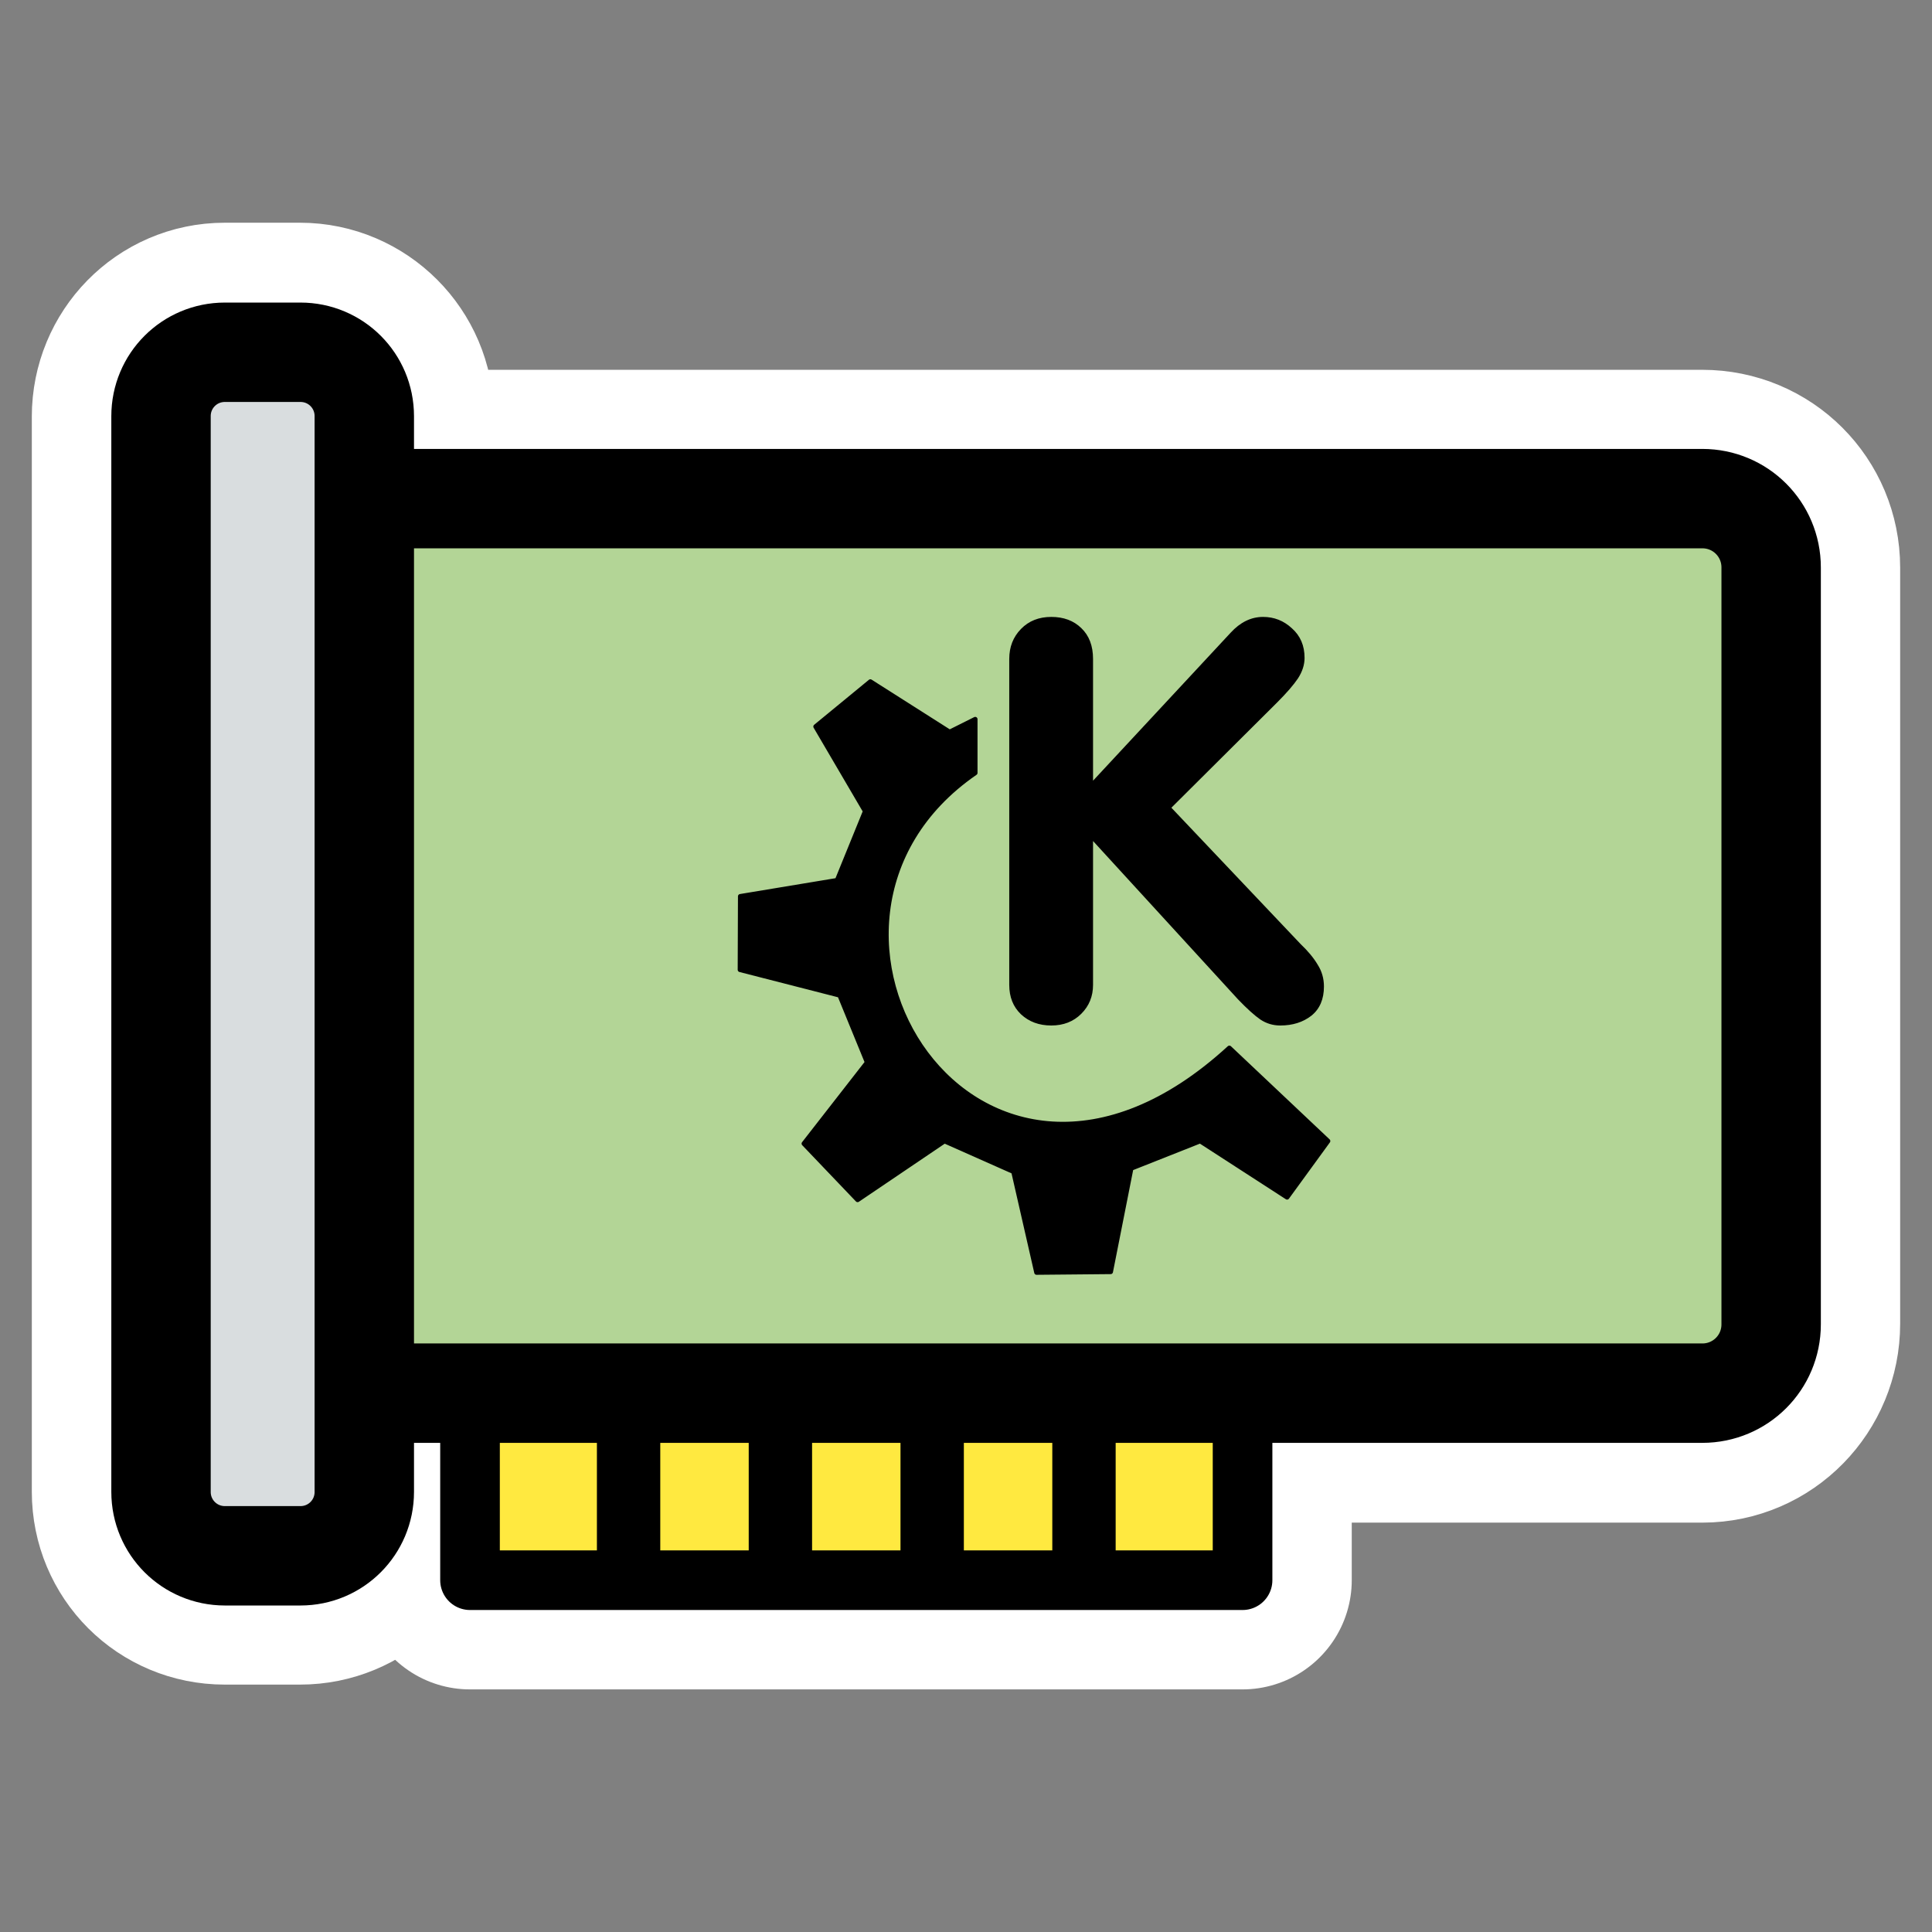 <svg:svg xmlns:dc="http://purl.org/dc/elements/1.1/" xmlns:ns1="http://inkscape.sourceforge.net/DTD/sodipodi-0.dtd" xmlns:ns2="http://www.inkscape.org/namespaces/inkscape" xmlns:ns4="http://web.resource.org/cc/" xmlns:rdf="http://www.w3.org/1999/02/22-rdf-syntax-ns#" xmlns:svg="http://www.w3.org/2000/svg" _SVGFile__filename="oldscale/apps/hardware.svg" height="60.751" id="svg1" version="1.0" viewBox="-0.375 -0.097 60.751 60.751" width="60.751" x="0" y="0" ns1:docbase="/home/danny/work/icons/primary/scalable/apps" ns1:docname="hardware.svgz" ns1:version="0.32" ns2:version="0.41">
  <svg:rect x="-0.375" y="-0.097" width="60.751" height="60.751" fill="#808080" stroke="none"/>
  <ns1:namedview bordercolor="#666666" borderopacity="1.0" id="base" pagecolor="#ffffff" ns2:current-layer="svg1" ns2:cx="45.614225" ns2:cy="29.793787" ns2:pageopacity="0.0" ns2:pageshadow="2" ns2:window-height="691" ns2:window-width="1020" ns2:window-x="0" ns2:window-y="0" ns2:zoom="6.3717397" />
  <svg:g id="g1752">
    <svg:path d="m14.403 43.962v5.626h24.29v-5.626h-24.29z" id="path1108" style="stroke-linejoin:round;stroke:#ffffff;stroke-linecap:round;stroke-width:6.875;fill:none" />
    <svg:path d="m6.688 10.969c-1.113 0-2 0.918-2 2.031v33.812c0 1.114 0.887 2 2 2h2.375c1.113 0 2.031-0.886 2.031-2v-3.093h42.062c1.199 0 2.156-0.989 2.156-2.188v-23.781c0-1.199-0.957-2.156-2.156-2.156h-42.062v-2.594c0-1.113-0.918-2.031-2.031-2.031h-2.375z" id="path1109" style="stroke-linejoin:round;stroke:#ffffff;stroke-width:8.125;fill:none" />
  </svg:g>
  <svg:g id="g991" transform="matrix(.946 0 0 .946 1.466 1.304)">
    <svg:path d="m13.677 51.45v5.947h25.679v-5.947h-25.679z" id="rect759" style="stroke-linejoin:round;fill-rule:evenodd;stroke:#000000;stroke-linecap:round;stroke-width:1.982;fill:#ffe940" transform="translate(0 -6.353)" />
    <svg:path d="m10.018 21.446v29.734h44.62c1.268 0 2.288-1.02 2.288-2.288v-25.158c0-1.267-1.02-2.288-2.288-2.288h-44.62z" id="rect757" style="stroke-linejoin:round;fill-rule:evenodd;stroke:#000000;stroke-width:3.304;fill:#b3d596" transform="translate(0 -6.353)" ns1:nodetypes="ccccccc" />
    <svg:path d="m5.53 16.581c-1.177 0-2.124 0.947-2.124 2.124v35.757c0 1.177 0.948 2.124 2.124 2.124h2.509c1.177 0 2.124-0.947 2.124-2.124v-35.757c0-1.177-0.947-2.124-2.124-2.124h-2.509z" id="rect758" style="stroke-linejoin:round;fill-rule:evenodd;stroke:#000000;stroke-width:3.304;fill:#d9dddf" transform="translate(0 -6.353)" />
    <svg:g id="g988" transform="translate(0 -.306)">
      <svg:path d="m31.601 37.914v-10.833c0-0.399 0.13-0.731 0.39-0.997 0.26-0.267 0.596-0.4 1.007-0.4s0.744 0.124 0.998 0.372c0.26 0.248 0.39 0.59 0.39 1.025v4.047l4.572-4.917c0.321-0.351 0.681-0.527 1.08-0.527 0.369 0 0.689 0.127 0.961 0.381 0.279 0.248 0.418 0.575 0.418 0.98 0 0.23-0.073 0.457-0.218 0.681-0.145 0.217-0.378 0.486-0.699 0.807l-3.51 3.493 4.291 4.527c0.248 0.236 0.438 0.465 0.571 0.689 0.139 0.218 0.209 0.46 0.209 0.726 0 0.423-0.139 0.747-0.417 0.971-0.279 0.217-0.623 0.326-1.035 0.326-0.242 0-0.462-0.066-0.662-0.199-0.193-0.133-0.441-0.357-0.744-0.672l-4.817-5.261v4.781c0 0.381-0.13 0.701-0.39 0.961s-0.593 0.39-0.998 0.39-0.741-0.124-1.007-0.372c-0.26-0.248-0.39-0.574-0.39-0.979z" id="path849" style="fill:#000000" transform="translate(0 -6.353)" />
      <svg:path d="m24.775 43.191l1.785 1.869 2.889-1.954 2.294 1.019 0.765 3.35 2.464-0.023 0.68-3.437 2.295-0.909 2.889 1.869 1.36-1.869-3.279-3.095c-8.405 7.709-15.667-4.172-8.448-9.142v-1.785l-0.85 0.425-2.635-1.675-1.819 1.495 1.649 2.814-0.934 2.295-3.22 0.534-0.009 2.44 3.314 0.85 0.913 2.23-2.103 2.699z" id="path705" style="stroke-linejoin:round;fill-rule:evenodd;stroke:#000000;stroke-linecap:round;stroke-width:.154;fill:#000000" transform="translate(0 -6.353)" />
    </svg:g>
    <svg:g id="g960" transform="translate(.135)">
      <svg:path d="m18.813 51.18v6.217" id="path773" style="stroke:#000000;stroke-width:2.106;fill:none" transform="translate(0 -6.353)" />
      <svg:path d="m23.859 45.368v5.406" id="path774" style="stroke:#000000;stroke-width:2.106;fill:none" />
      <svg:path d="m28.904 45.368v5.406" id="path775" style="stroke:#000000;stroke-width:2.106;fill:none" />
      <svg:path d="m33.95 51.72v4.866" id="path776" style="stroke:#000000;stroke-width:2.106;fill:none" transform="translate(0 -6.353)" />
    </svg:g>
  </svg:g>
</svg:svg>